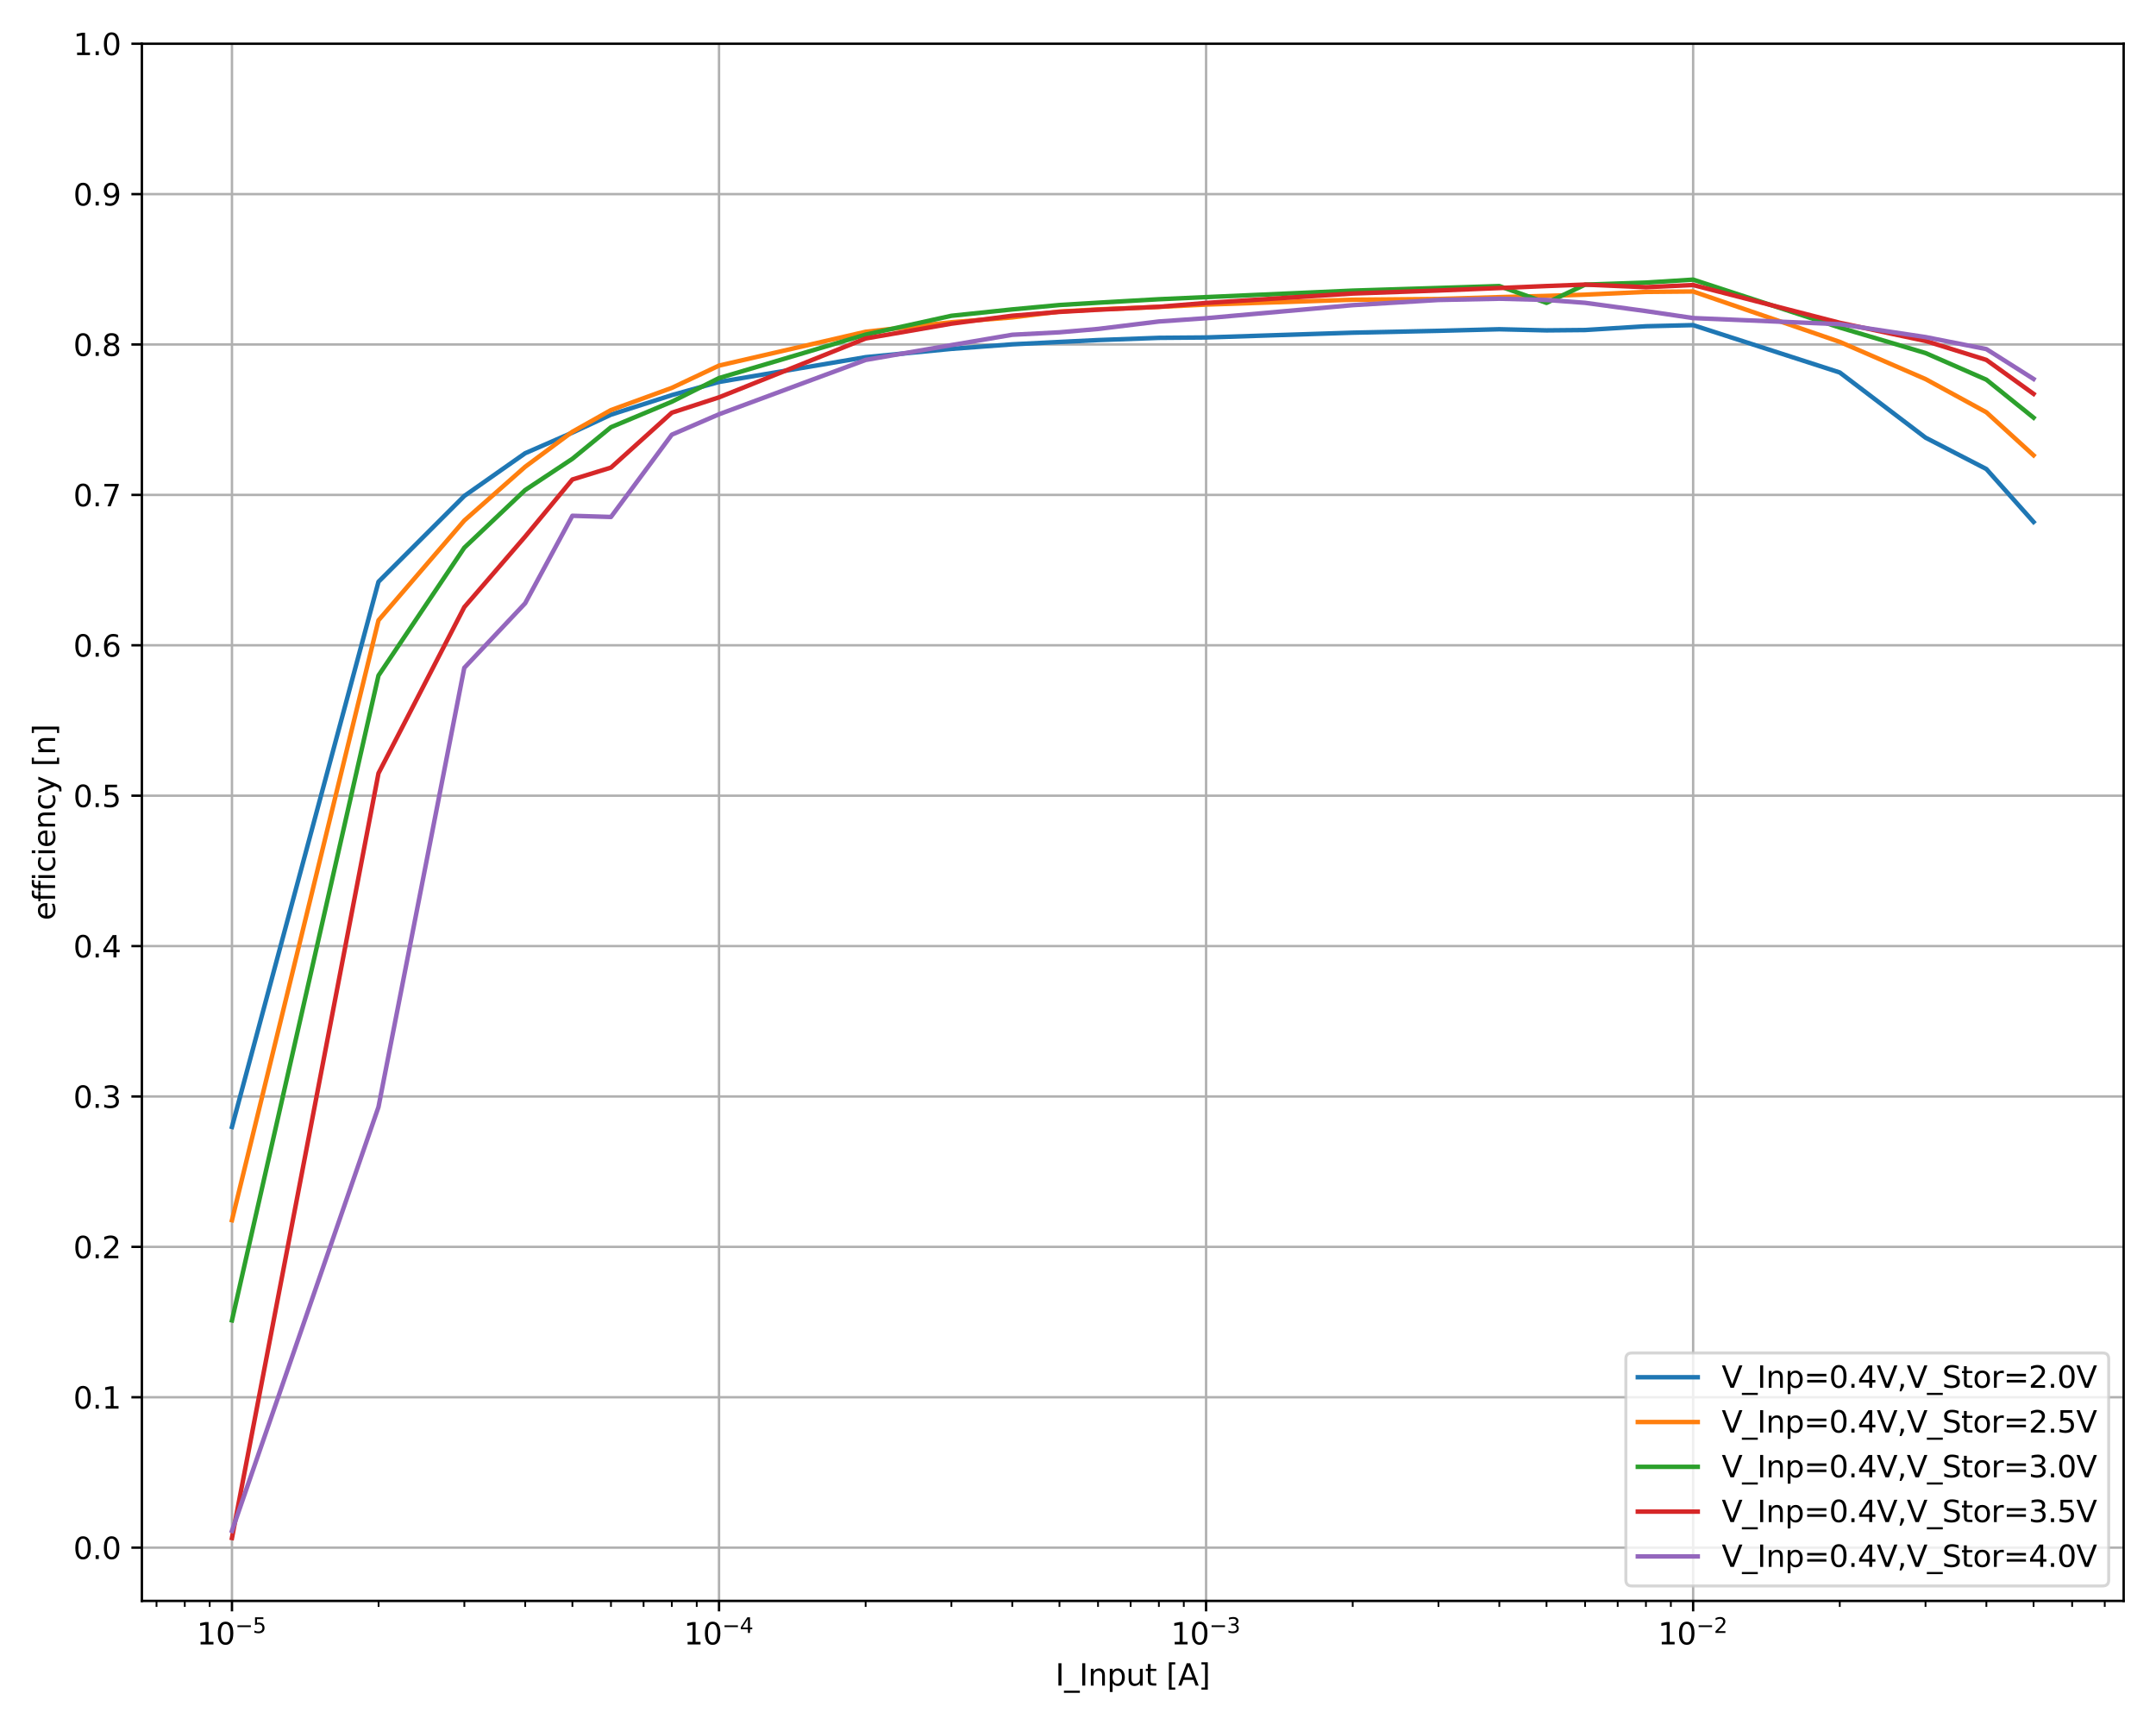 <?xml version="1.0" encoding="utf-8" standalone="no"?>
<!DOCTYPE svg PUBLIC "-//W3C//DTD SVG 1.1//EN"
  "http://www.w3.org/Graphics/SVG/1.1/DTD/svg11.dtd">
<svg xmlns:xlink="http://www.w3.org/1999/xlink" width="720pt" height="576pt" viewBox="0 0 720 576" xmlns="http://www.w3.org/2000/svg" version="1.1">
 <defs>
  <style type="text/css">*{stroke-linejoin: round; stroke-linecap: butt}</style>
 </defs>
 <g id="figure_1">
  <g id="patch_1">
   <path d="M 0 576 
L 720 576 
L 720 0 
L 0 0 
z
" style="fill: #ffffff"/>
  </g>
  <g id="axes_1">
   <g id="patch_2">
    <path d="M 47.381 534.566 
L 709.2 534.566 
L 709.2 14.599 
L 47.381 14.599 
z
" style="fill: #ffffff"/>
   </g>
   <g id="matplotlib.axis_1">
    <g id="xtick_1">
     <g id="line2d_1">
      <path d="M 77.466 534.566 
L 77.466 14.599 
" clip-path="url(#p3d157d3510)" style="fill: none; stroke: #b0b0b0; stroke-width: 0.8; stroke-linecap: square"/>
     </g>
     <g id="line2d_2">
      <defs>
       <path id="mb231e99fb4" d="M 0 0 
L 0 3.5 
" style="stroke: #000000; stroke-width: 0.8"/>
      </defs>
      <g>
       <use xlink:href="#mb231e99fb4" x="77.466" y="534.566" style="stroke: #000000; stroke-width: 0.8"/>
      </g>
     </g>
     <g id="text_1">
      <!-- $\mathdefault{10^{-5}}$ -->
      <g transform="translate(65.716 549.164) scale(0.1 -0.1)">
       <defs>
        <path id="DejaVuSans-31" d="M 794 531 
L 1825 531 
L 1825 4091 
L 703 3866 
L 703 4441 
L 1819 4666 
L 2450 4666 
L 2450 531 
L 3481 531 
L 3481 0 
L 794 0 
L 794 531 
z
" transform="scale(0.016)"/>
        <path id="DejaVuSans-30" d="M 2034 4250 
Q 1547 4250 1301 3770 
Q 1056 3291 1056 2328 
Q 1056 1369 1301 889 
Q 1547 409 2034 409 
Q 2525 409 2770 889 
Q 3016 1369 3016 2328 
Q 3016 3291 2770 3770 
Q 2525 4250 2034 4250 
z
M 2034 4750 
Q 2819 4750 3233 4129 
Q 3647 3509 3647 2328 
Q 3647 1150 3233 529 
Q 2819 -91 2034 -91 
Q 1250 -91 836 529 
Q 422 1150 422 2328 
Q 422 3509 836 4129 
Q 1250 4750 2034 4750 
z
" transform="scale(0.016)"/>
        <path id="DejaVuSans-2212" d="M 678 2272 
L 4684 2272 
L 4684 1741 
L 678 1741 
L 678 2272 
z
" transform="scale(0.016)"/>
        <path id="DejaVuSans-35" d="M 691 4666 
L 3169 4666 
L 3169 4134 
L 1269 4134 
L 1269 2991 
Q 1406 3038 1543 3061 
Q 1681 3084 1819 3084 
Q 2600 3084 3056 2656 
Q 3513 2228 3513 1497 
Q 3513 744 3044 326 
Q 2575 -91 1722 -91 
Q 1428 -91 1123 -41 
Q 819 9 494 109 
L 494 744 
Q 775 591 1075 516 
Q 1375 441 1709 441 
Q 2250 441 2565 725 
Q 2881 1009 2881 1497 
Q 2881 1984 2565 2268 
Q 2250 2553 1709 2553 
Q 1456 2553 1204 2497 
Q 953 2441 691 2322 
L 691 4666 
z
" transform="scale(0.016)"/>
       </defs>
       <use xlink:href="#DejaVuSans-31" transform="translate(0 0.684)"/>
       <use xlink:href="#DejaVuSans-30" transform="translate(63.623 0.684)"/>
       <use xlink:href="#DejaVuSans-2212" transform="translate(128.203 38.966) scale(0.7)"/>
       <use xlink:href="#DejaVuSans-35" transform="translate(186.855 38.966) scale(0.7)"/>
      </g>
     </g>
    </g>
    <g id="xtick_2">
     <g id="line2d_3">
      <path d="M 240.12 534.566 
L 240.12 14.599 
" clip-path="url(#p3d157d3510)" style="fill: none; stroke: #b0b0b0; stroke-width: 0.8; stroke-linecap: square"/>
     </g>
     <g id="line2d_4">
      <g>
       <use xlink:href="#mb231e99fb4" x="240.12" y="534.566" style="stroke: #000000; stroke-width: 0.8"/>
      </g>
     </g>
     <g id="text_2">
      <!-- $\mathdefault{10^{-4}}$ -->
      <g transform="translate(228.37 549.164) scale(0.1 -0.1)">
       <defs>
        <path id="DejaVuSans-34" d="M 2419 4116 
L 825 1625 
L 2419 1625 
L 2419 4116 
z
M 2253 4666 
L 3047 4666 
L 3047 1625 
L 3713 1625 
L 3713 1100 
L 3047 1100 
L 3047 0 
L 2419 0 
L 2419 1100 
L 313 1100 
L 313 1709 
L 2253 4666 
z
" transform="scale(0.016)"/>
       </defs>
       <use xlink:href="#DejaVuSans-31" transform="translate(0 0.684)"/>
       <use xlink:href="#DejaVuSans-30" transform="translate(63.623 0.684)"/>
       <use xlink:href="#DejaVuSans-2212" transform="translate(128.203 38.966) scale(0.7)"/>
       <use xlink:href="#DejaVuSans-34" transform="translate(186.855 38.966) scale(0.7)"/>
      </g>
     </g>
    </g>
    <g id="xtick_3">
     <g id="line2d_5">
      <path d="M 402.774 534.566 
L 402.774 14.599 
" clip-path="url(#p3d157d3510)" style="fill: none; stroke: #b0b0b0; stroke-width: 0.8; stroke-linecap: square"/>
     </g>
     <g id="line2d_6">
      <g>
       <use xlink:href="#mb231e99fb4" x="402.774" y="534.566" style="stroke: #000000; stroke-width: 0.8"/>
      </g>
     </g>
     <g id="text_3">
      <!-- $\mathdefault{10^{-3}}$ -->
      <g transform="translate(391.024 549.164) scale(0.1 -0.1)">
       <defs>
        <path id="DejaVuSans-33" d="M 2597 2516 
Q 3050 2419 3304 2112 
Q 3559 1806 3559 1356 
Q 3559 666 3084 287 
Q 2609 -91 1734 -91 
Q 1441 -91 1130 -33 
Q 819 25 488 141 
L 488 750 
Q 750 597 1062 519 
Q 1375 441 1716 441 
Q 2309 441 2620 675 
Q 2931 909 2931 1356 
Q 2931 1769 2642 2001 
Q 2353 2234 1838 2234 
L 1294 2234 
L 1294 2753 
L 1863 2753 
Q 2328 2753 2575 2939 
Q 2822 3125 2822 3475 
Q 2822 3834 2567 4026 
Q 2313 4219 1838 4219 
Q 1578 4219 1281 4162 
Q 984 4106 628 3988 
L 628 4550 
Q 988 4650 1302 4700 
Q 1616 4750 1894 4750 
Q 2613 4750 3031 4423 
Q 3450 4097 3450 3541 
Q 3450 3153 3228 2886 
Q 3006 2619 2597 2516 
z
" transform="scale(0.016)"/>
       </defs>
       <use xlink:href="#DejaVuSans-31" transform="translate(0 0.766)"/>
       <use xlink:href="#DejaVuSans-30" transform="translate(63.623 0.766)"/>
       <use xlink:href="#DejaVuSans-2212" transform="translate(128.203 39.047) scale(0.7)"/>
       <use xlink:href="#DejaVuSans-33" transform="translate(186.855 39.047) scale(0.7)"/>
      </g>
     </g>
    </g>
    <g id="xtick_4">
     <g id="line2d_7">
      <path d="M 565.427 534.566 
L 565.427 14.599 
" clip-path="url(#p3d157d3510)" style="fill: none; stroke: #b0b0b0; stroke-width: 0.8; stroke-linecap: square"/>
     </g>
     <g id="line2d_8">
      <g>
       <use xlink:href="#mb231e99fb4" x="565.427" y="534.566" style="stroke: #000000; stroke-width: 0.8"/>
      </g>
     </g>
     <g id="text_4">
      <!-- $\mathdefault{10^{-2}}$ -->
      <g transform="translate(553.677 549.164) scale(0.1 -0.1)">
       <defs>
        <path id="DejaVuSans-32" d="M 1228 531 
L 3431 531 
L 3431 0 
L 469 0 
L 469 531 
Q 828 903 1448 1529 
Q 2069 2156 2228 2338 
Q 2531 2678 2651 2914 
Q 2772 3150 2772 3378 
Q 2772 3750 2511 3984 
Q 2250 4219 1831 4219 
Q 1534 4219 1204 4116 
Q 875 4013 500 3803 
L 500 4441 
Q 881 4594 1212 4672 
Q 1544 4750 1819 4750 
Q 2544 4750 2975 4387 
Q 3406 4025 3406 3419 
Q 3406 3131 3298 2873 
Q 3191 2616 2906 2266 
Q 2828 2175 2409 1742 
Q 1991 1309 1228 531 
z
" transform="scale(0.016)"/>
       </defs>
       <use xlink:href="#DejaVuSans-31" transform="translate(0 0.766)"/>
       <use xlink:href="#DejaVuSans-30" transform="translate(63.623 0.766)"/>
       <use xlink:href="#DejaVuSans-2212" transform="translate(128.203 39.047) scale(0.7)"/>
       <use xlink:href="#DejaVuSans-32" transform="translate(186.855 39.047) scale(0.7)"/>
      </g>
     </g>
    </g>
    <g id="xtick_5">
     <g id="line2d_9">
      <defs>
       <path id="mf77751812c" d="M 0 0 
L 0 2 
" style="stroke: #000000; stroke-width: 0.6"/>
      </defs>
      <g>
       <use xlink:href="#mf77751812c" x="52.271" y="534.566" style="stroke: #000000; stroke-width: 0.6"/>
      </g>
     </g>
    </g>
    <g id="xtick_6">
     <g id="line2d_10">
      <g>
       <use xlink:href="#mf77751812c" x="61.704" y="534.566" style="stroke: #000000; stroke-width: 0.6"/>
      </g>
     </g>
    </g>
    <g id="xtick_7">
     <g id="line2d_11">
      <g>
       <use xlink:href="#mf77751812c" x="70.024" y="534.566" style="stroke: #000000; stroke-width: 0.6"/>
      </g>
     </g>
    </g>
    <g id="xtick_8">
     <g id="line2d_12">
      <g>
       <use xlink:href="#mf77751812c" x="126.43" y="534.566" style="stroke: #000000; stroke-width: 0.6"/>
      </g>
     </g>
    </g>
    <g id="xtick_9">
     <g id="line2d_13">
      <g>
       <use xlink:href="#mf77751812c" x="155.072" y="534.566" style="stroke: #000000; stroke-width: 0.6"/>
      </g>
     </g>
    </g>
    <g id="xtick_10">
     <g id="line2d_14">
      <g>
       <use xlink:href="#mf77751812c" x="175.394" y="534.566" style="stroke: #000000; stroke-width: 0.6"/>
      </g>
     </g>
    </g>
    <g id="xtick_11">
     <g id="line2d_15">
      <g>
       <use xlink:href="#mf77751812c" x="191.156" y="534.566" style="stroke: #000000; stroke-width: 0.6"/>
      </g>
     </g>
    </g>
    <g id="xtick_12">
     <g id="line2d_16">
      <g>
       <use xlink:href="#mf77751812c" x="204.035" y="534.566" style="stroke: #000000; stroke-width: 0.6"/>
      </g>
     </g>
    </g>
    <g id="xtick_13">
     <g id="line2d_17">
      <g>
       <use xlink:href="#mf77751812c" x="214.925" y="534.566" style="stroke: #000000; stroke-width: 0.6"/>
      </g>
     </g>
    </g>
    <g id="xtick_14">
     <g id="line2d_18">
      <g>
       <use xlink:href="#mf77751812c" x="224.357" y="534.566" style="stroke: #000000; stroke-width: 0.6"/>
      </g>
     </g>
    </g>
    <g id="xtick_15">
     <g id="line2d_19">
      <g>
       <use xlink:href="#mf77751812c" x="232.677" y="534.566" style="stroke: #000000; stroke-width: 0.6"/>
      </g>
     </g>
    </g>
    <g id="xtick_16">
     <g id="line2d_20">
      <g>
       <use xlink:href="#mf77751812c" x="289.084" y="534.566" style="stroke: #000000; stroke-width: 0.6"/>
      </g>
     </g>
    </g>
    <g id="xtick_17">
     <g id="line2d_21">
      <g>
       <use xlink:href="#mf77751812c" x="317.725" y="534.566" style="stroke: #000000; stroke-width: 0.6"/>
      </g>
     </g>
    </g>
    <g id="xtick_18">
     <g id="line2d_22">
      <g>
       <use xlink:href="#mf77751812c" x="338.047" y="534.566" style="stroke: #000000; stroke-width: 0.6"/>
      </g>
     </g>
    </g>
    <g id="xtick_19">
     <g id="line2d_23">
      <g>
       <use xlink:href="#mf77751812c" x="353.81" y="534.566" style="stroke: #000000; stroke-width: 0.6"/>
      </g>
     </g>
    </g>
    <g id="xtick_20">
     <g id="line2d_24">
      <g>
       <use xlink:href="#mf77751812c" x="366.689" y="534.566" style="stroke: #000000; stroke-width: 0.6"/>
      </g>
     </g>
    </g>
    <g id="xtick_21">
     <g id="line2d_25">
      <g>
       <use xlink:href="#mf77751812c" x="377.578" y="534.566" style="stroke: #000000; stroke-width: 0.6"/>
      </g>
     </g>
    </g>
    <g id="xtick_22">
     <g id="line2d_26">
      <g>
       <use xlink:href="#mf77751812c" x="387.011" y="534.566" style="stroke: #000000; stroke-width: 0.6"/>
      </g>
     </g>
    </g>
    <g id="xtick_23">
     <g id="line2d_27">
      <g>
       <use xlink:href="#mf77751812c" x="395.331" y="534.566" style="stroke: #000000; stroke-width: 0.6"/>
      </g>
     </g>
    </g>
    <g id="xtick_24">
     <g id="line2d_28">
      <g>
       <use xlink:href="#mf77751812c" x="451.737" y="534.566" style="stroke: #000000; stroke-width: 0.6"/>
      </g>
     </g>
    </g>
    <g id="xtick_25">
     <g id="line2d_29">
      <g>
       <use xlink:href="#mf77751812c" x="480.379" y="534.566" style="stroke: #000000; stroke-width: 0.6"/>
      </g>
     </g>
    </g>
    <g id="xtick_26">
     <g id="line2d_30">
      <g>
       <use xlink:href="#mf77751812c" x="500.701" y="534.566" style="stroke: #000000; stroke-width: 0.6"/>
      </g>
     </g>
    </g>
    <g id="xtick_27">
     <g id="line2d_31">
      <g>
       <use xlink:href="#mf77751812c" x="516.464" y="534.566" style="stroke: #000000; stroke-width: 0.6"/>
      </g>
     </g>
    </g>
    <g id="xtick_28">
     <g id="line2d_32">
      <g>
       <use xlink:href="#mf77751812c" x="529.343" y="534.566" style="stroke: #000000; stroke-width: 0.6"/>
      </g>
     </g>
    </g>
    <g id="xtick_29">
     <g id="line2d_33">
      <g>
       <use xlink:href="#mf77751812c" x="540.232" y="534.566" style="stroke: #000000; stroke-width: 0.6"/>
      </g>
     </g>
    </g>
    <g id="xtick_30">
     <g id="line2d_34">
      <g>
       <use xlink:href="#mf77751812c" x="549.664" y="534.566" style="stroke: #000000; stroke-width: 0.6"/>
      </g>
     </g>
    </g>
    <g id="xtick_31">
     <g id="line2d_35">
      <g>
       <use xlink:href="#mf77751812c" x="557.985" y="534.566" style="stroke: #000000; stroke-width: 0.6"/>
      </g>
     </g>
    </g>
    <g id="xtick_32">
     <g id="line2d_36">
      <g>
       <use xlink:href="#mf77751812c" x="614.391" y="534.566" style="stroke: #000000; stroke-width: 0.6"/>
      </g>
     </g>
    </g>
    <g id="xtick_33">
     <g id="line2d_37">
      <g>
       <use xlink:href="#mf77751812c" x="643.033" y="534.566" style="stroke: #000000; stroke-width: 0.6"/>
      </g>
     </g>
    </g>
    <g id="xtick_34">
     <g id="line2d_38">
      <g>
       <use xlink:href="#mf77751812c" x="663.354" y="534.566" style="stroke: #000000; stroke-width: 0.6"/>
      </g>
     </g>
    </g>
    <g id="xtick_35">
     <g id="line2d_39">
      <g>
       <use xlink:href="#mf77751812c" x="679.117" y="534.566" style="stroke: #000000; stroke-width: 0.6"/>
      </g>
     </g>
    </g>
    <g id="xtick_36">
     <g id="line2d_40">
      <g>
       <use xlink:href="#mf77751812c" x="691.996" y="534.566" style="stroke: #000000; stroke-width: 0.6"/>
      </g>
     </g>
    </g>
    <g id="xtick_37">
     <g id="line2d_41">
      <g>
       <use xlink:href="#mf77751812c" x="702.885" y="534.566" style="stroke: #000000; stroke-width: 0.6"/>
      </g>
     </g>
    </g>
    <g id="text_5">
     <!-- I_Input [A] -->
     <g transform="translate(352.458 562.842) scale(0.1 -0.1)">
      <defs>
       <path id="DejaVuSans-49" d="M 628 4666 
L 1259 4666 
L 1259 0 
L 628 0 
L 628 4666 
z
" transform="scale(0.016)"/>
       <path id="DejaVuSans-5f" d="M 3263 -1063 
L 3263 -1509 
L -63 -1509 
L -63 -1063 
L 3263 -1063 
z
" transform="scale(0.016)"/>
       <path id="DejaVuSans-6e" d="M 3513 2113 
L 3513 0 
L 2938 0 
L 2938 2094 
Q 2938 2591 2744 2837 
Q 2550 3084 2163 3084 
Q 1697 3084 1428 2787 
Q 1159 2491 1159 1978 
L 1159 0 
L 581 0 
L 581 3500 
L 1159 3500 
L 1159 2956 
Q 1366 3272 1645 3428 
Q 1925 3584 2291 3584 
Q 2894 3584 3203 3211 
Q 3513 2838 3513 2113 
z
" transform="scale(0.016)"/>
       <path id="DejaVuSans-70" d="M 1159 525 
L 1159 -1331 
L 581 -1331 
L 581 3500 
L 1159 3500 
L 1159 2969 
Q 1341 3281 1617 3432 
Q 1894 3584 2278 3584 
Q 2916 3584 3314 3078 
Q 3713 2572 3713 1747 
Q 3713 922 3314 415 
Q 2916 -91 2278 -91 
Q 1894 -91 1617 61 
Q 1341 213 1159 525 
z
M 3116 1747 
Q 3116 2381 2855 2742 
Q 2594 3103 2138 3103 
Q 1681 3103 1420 2742 
Q 1159 2381 1159 1747 
Q 1159 1113 1420 752 
Q 1681 391 2138 391 
Q 2594 391 2855 752 
Q 3116 1113 3116 1747 
z
" transform="scale(0.016)"/>
       <path id="DejaVuSans-75" d="M 544 1381 
L 544 3500 
L 1119 3500 
L 1119 1403 
Q 1119 906 1312 657 
Q 1506 409 1894 409 
Q 2359 409 2629 706 
Q 2900 1003 2900 1516 
L 2900 3500 
L 3475 3500 
L 3475 0 
L 2900 0 
L 2900 538 
Q 2691 219 2414 64 
Q 2138 -91 1772 -91 
Q 1169 -91 856 284 
Q 544 659 544 1381 
z
M 1991 3584 
L 1991 3584 
z
" transform="scale(0.016)"/>
       <path id="DejaVuSans-74" d="M 1172 4494 
L 1172 3500 
L 2356 3500 
L 2356 3053 
L 1172 3053 
L 1172 1153 
Q 1172 725 1289 603 
Q 1406 481 1766 481 
L 2356 481 
L 2356 0 
L 1766 0 
Q 1100 0 847 248 
Q 594 497 594 1153 
L 594 3053 
L 172 3053 
L 172 3500 
L 594 3500 
L 594 4494 
L 1172 4494 
z
" transform="scale(0.016)"/>
       <path id="DejaVuSans-20" transform="scale(0.016)"/>
       <path id="DejaVuSans-5b" d="M 550 4863 
L 1875 4863 
L 1875 4416 
L 1125 4416 
L 1125 -397 
L 1875 -397 
L 1875 -844 
L 550 -844 
L 550 4863 
z
" transform="scale(0.016)"/>
       <path id="DejaVuSans-41" d="M 2188 4044 
L 1331 1722 
L 3047 1722 
L 2188 4044 
z
M 1831 4666 
L 2547 4666 
L 4325 0 
L 3669 0 
L 3244 1197 
L 1141 1197 
L 716 0 
L 50 0 
L 1831 4666 
z
" transform="scale(0.016)"/>
       <path id="DejaVuSans-5d" d="M 1947 4863 
L 1947 -844 
L 622 -844 
L 622 -397 
L 1369 -397 
L 1369 4416 
L 622 4416 
L 622 4863 
L 1947 4863 
z
" transform="scale(0.016)"/>
      </defs>
      <use xlink:href="#DejaVuSans-49"/>
      <use xlink:href="#DejaVuSans-5f" x="29.492"/>
      <use xlink:href="#DejaVuSans-49" x="79.492"/>
      <use xlink:href="#DejaVuSans-6e" x="108.984"/>
      <use xlink:href="#DejaVuSans-70" x="172.363"/>
      <use xlink:href="#DejaVuSans-75" x="235.84"/>
      <use xlink:href="#DejaVuSans-74" x="299.219"/>
      <use xlink:href="#DejaVuSans-20" x="338.428"/>
      <use xlink:href="#DejaVuSans-5b" x="370.215"/>
      <use xlink:href="#DejaVuSans-41" x="409.229"/>
      <use xlink:href="#DejaVuSans-5d" x="477.637"/>
     </g>
    </g>
   </g>
   <g id="matplotlib.axis_2">
    <g id="ytick_1">
     <g id="line2d_42">
      <path d="M 47.381 516.775 
L 709.2 516.775 
" clip-path="url(#p3d157d3510)" style="fill: none; stroke: #b0b0b0; stroke-width: 0.8; stroke-linecap: square"/>
     </g>
     <g id="line2d_43">
      <defs>
       <path id="mff5ef74891" d="M 0 0 
L -3.5 0 
" style="stroke: #000000; stroke-width: 0.8"/>
      </defs>
      <g>
       <use xlink:href="#mff5ef74891" x="47.381" y="516.775" style="stroke: #000000; stroke-width: 0.8"/>
      </g>
     </g>
     <g id="text_6">
      <!-- 0.0 -->
      <g transform="translate(24.478 520.574) scale(0.1 -0.1)">
       <defs>
        <path id="DejaVuSans-2e" d="M 684 794 
L 1344 794 
L 1344 0 
L 684 0 
L 684 794 
z
" transform="scale(0.016)"/>
       </defs>
       <use xlink:href="#DejaVuSans-30"/>
       <use xlink:href="#DejaVuSans-2e" x="63.623"/>
       <use xlink:href="#DejaVuSans-30" x="95.41"/>
      </g>
     </g>
    </g>
    <g id="ytick_2">
     <g id="line2d_44">
      <path d="M 47.381 466.557 
L 709.2 466.557 
" clip-path="url(#p3d157d3510)" style="fill: none; stroke: #b0b0b0; stroke-width: 0.8; stroke-linecap: square"/>
     </g>
     <g id="line2d_45">
      <g>
       <use xlink:href="#mff5ef74891" x="47.381" y="466.557" style="stroke: #000000; stroke-width: 0.8"/>
      </g>
     </g>
     <g id="text_7">
      <!-- 0.1 -->
      <g transform="translate(24.478 470.356) scale(0.1 -0.1)">
       <use xlink:href="#DejaVuSans-30"/>
       <use xlink:href="#DejaVuSans-2e" x="63.623"/>
       <use xlink:href="#DejaVuSans-31" x="95.41"/>
      </g>
     </g>
    </g>
    <g id="ytick_3">
     <g id="line2d_46">
      <path d="M 47.381 416.34 
L 709.2 416.34 
" clip-path="url(#p3d157d3510)" style="fill: none; stroke: #b0b0b0; stroke-width: 0.8; stroke-linecap: square"/>
     </g>
     <g id="line2d_47">
      <g>
       <use xlink:href="#mff5ef74891" x="47.381" y="416.34" style="stroke: #000000; stroke-width: 0.8"/>
      </g>
     </g>
     <g id="text_8">
      <!-- 0.2 -->
      <g transform="translate(24.478 420.139) scale(0.1 -0.1)">
       <use xlink:href="#DejaVuSans-30"/>
       <use xlink:href="#DejaVuSans-2e" x="63.623"/>
       <use xlink:href="#DejaVuSans-32" x="95.41"/>
      </g>
     </g>
    </g>
    <g id="ytick_4">
     <g id="line2d_48">
      <path d="M 47.381 366.122 
L 709.2 366.122 
" clip-path="url(#p3d157d3510)" style="fill: none; stroke: #b0b0b0; stroke-width: 0.8; stroke-linecap: square"/>
     </g>
     <g id="line2d_49">
      <g>
       <use xlink:href="#mff5ef74891" x="47.381" y="366.122" style="stroke: #000000; stroke-width: 0.8"/>
      </g>
     </g>
     <g id="text_9">
      <!-- 0.3 -->
      <g transform="translate(24.478 369.921) scale(0.1 -0.1)">
       <use xlink:href="#DejaVuSans-30"/>
       <use xlink:href="#DejaVuSans-2e" x="63.623"/>
       <use xlink:href="#DejaVuSans-33" x="95.41"/>
      </g>
     </g>
    </g>
    <g id="ytick_5">
     <g id="line2d_50">
      <path d="M 47.381 315.905 
L 709.2 315.905 
" clip-path="url(#p3d157d3510)" style="fill: none; stroke: #b0b0b0; stroke-width: 0.8; stroke-linecap: square"/>
     </g>
     <g id="line2d_51">
      <g>
       <use xlink:href="#mff5ef74891" x="47.381" y="315.905" style="stroke: #000000; stroke-width: 0.8"/>
      </g>
     </g>
     <g id="text_10">
      <!-- 0.4 -->
      <g transform="translate(24.478 319.704) scale(0.1 -0.1)">
       <use xlink:href="#DejaVuSans-30"/>
       <use xlink:href="#DejaVuSans-2e" x="63.623"/>
       <use xlink:href="#DejaVuSans-34" x="95.41"/>
      </g>
     </g>
    </g>
    <g id="ytick_6">
     <g id="line2d_52">
      <path d="M 47.381 265.687 
L 709.2 265.687 
" clip-path="url(#p3d157d3510)" style="fill: none; stroke: #b0b0b0; stroke-width: 0.8; stroke-linecap: square"/>
     </g>
     <g id="line2d_53">
      <g>
       <use xlink:href="#mff5ef74891" x="47.381" y="265.687" style="stroke: #000000; stroke-width: 0.8"/>
      </g>
     </g>
     <g id="text_11">
      <!-- 0.5 -->
      <g transform="translate(24.478 269.486) scale(0.1 -0.1)">
       <use xlink:href="#DejaVuSans-30"/>
       <use xlink:href="#DejaVuSans-2e" x="63.623"/>
       <use xlink:href="#DejaVuSans-35" x="95.41"/>
      </g>
     </g>
    </g>
    <g id="ytick_7">
     <g id="line2d_54">
      <path d="M 47.381 215.469 
L 709.2 215.469 
" clip-path="url(#p3d157d3510)" style="fill: none; stroke: #b0b0b0; stroke-width: 0.8; stroke-linecap: square"/>
     </g>
     <g id="line2d_55">
      <g>
       <use xlink:href="#mff5ef74891" x="47.381" y="215.469" style="stroke: #000000; stroke-width: 0.8"/>
      </g>
     </g>
     <g id="text_12">
      <!-- 0.6 -->
      <g transform="translate(24.478 219.269) scale(0.1 -0.1)">
       <defs>
        <path id="DejaVuSans-36" d="M 2113 2584 
Q 1688 2584 1439 2293 
Q 1191 2003 1191 1497 
Q 1191 994 1439 701 
Q 1688 409 2113 409 
Q 2538 409 2786 701 
Q 3034 994 3034 1497 
Q 3034 2003 2786 2293 
Q 2538 2584 2113 2584 
z
M 3366 4563 
L 3366 3988 
Q 3128 4100 2886 4159 
Q 2644 4219 2406 4219 
Q 1781 4219 1451 3797 
Q 1122 3375 1075 2522 
Q 1259 2794 1537 2939 
Q 1816 3084 2150 3084 
Q 2853 3084 3261 2657 
Q 3669 2231 3669 1497 
Q 3669 778 3244 343 
Q 2819 -91 2113 -91 
Q 1303 -91 875 529 
Q 447 1150 447 2328 
Q 447 3434 972 4092 
Q 1497 4750 2381 4750 
Q 2619 4750 2861 4703 
Q 3103 4656 3366 4563 
z
" transform="scale(0.016)"/>
       </defs>
       <use xlink:href="#DejaVuSans-30"/>
       <use xlink:href="#DejaVuSans-2e" x="63.623"/>
       <use xlink:href="#DejaVuSans-36" x="95.41"/>
      </g>
     </g>
    </g>
    <g id="ytick_8">
     <g id="line2d_56">
      <path d="M 47.381 165.252 
L 709.2 165.252 
" clip-path="url(#p3d157d3510)" style="fill: none; stroke: #b0b0b0; stroke-width: 0.8; stroke-linecap: square"/>
     </g>
     <g id="line2d_57">
      <g>
       <use xlink:href="#mff5ef74891" x="47.381" y="165.252" style="stroke: #000000; stroke-width: 0.8"/>
      </g>
     </g>
     <g id="text_13">
      <!-- 0.7 -->
      <g transform="translate(24.478 169.051) scale(0.1 -0.1)">
       <defs>
        <path id="DejaVuSans-37" d="M 525 4666 
L 3525 4666 
L 3525 4397 
L 1831 0 
L 1172 0 
L 2766 4134 
L 525 4134 
L 525 4666 
z
" transform="scale(0.016)"/>
       </defs>
       <use xlink:href="#DejaVuSans-30"/>
       <use xlink:href="#DejaVuSans-2e" x="63.623"/>
       <use xlink:href="#DejaVuSans-37" x="95.41"/>
      </g>
     </g>
    </g>
    <g id="ytick_9">
     <g id="line2d_58">
      <path d="M 47.381 115.034 
L 709.2 115.034 
" clip-path="url(#p3d157d3510)" style="fill: none; stroke: #b0b0b0; stroke-width: 0.8; stroke-linecap: square"/>
     </g>
     <g id="line2d_59">
      <g>
       <use xlink:href="#mff5ef74891" x="47.381" y="115.034" style="stroke: #000000; stroke-width: 0.8"/>
      </g>
     </g>
     <g id="text_14">
      <!-- 0.8 -->
      <g transform="translate(24.478 118.834) scale(0.1 -0.1)">
       <defs>
        <path id="DejaVuSans-38" d="M 2034 2216 
Q 1584 2216 1326 1975 
Q 1069 1734 1069 1313 
Q 1069 891 1326 650 
Q 1584 409 2034 409 
Q 2484 409 2743 651 
Q 3003 894 3003 1313 
Q 3003 1734 2745 1975 
Q 2488 2216 2034 2216 
z
M 1403 2484 
Q 997 2584 770 2862 
Q 544 3141 544 3541 
Q 544 4100 942 4425 
Q 1341 4750 2034 4750 
Q 2731 4750 3128 4425 
Q 3525 4100 3525 3541 
Q 3525 3141 3298 2862 
Q 3072 2584 2669 2484 
Q 3125 2378 3379 2068 
Q 3634 1759 3634 1313 
Q 3634 634 3220 271 
Q 2806 -91 2034 -91 
Q 1263 -91 848 271 
Q 434 634 434 1313 
Q 434 1759 690 2068 
Q 947 2378 1403 2484 
z
M 1172 3481 
Q 1172 3119 1398 2916 
Q 1625 2713 2034 2713 
Q 2441 2713 2670 2916 
Q 2900 3119 2900 3481 
Q 2900 3844 2670 4047 
Q 2441 4250 2034 4250 
Q 1625 4250 1398 4047 
Q 1172 3844 1172 3481 
z
" transform="scale(0.016)"/>
       </defs>
       <use xlink:href="#DejaVuSans-30"/>
       <use xlink:href="#DejaVuSans-2e" x="63.623"/>
       <use xlink:href="#DejaVuSans-38" x="95.41"/>
      </g>
     </g>
    </g>
    <g id="ytick_10">
     <g id="line2d_60">
      <path d="M 47.381 64.817 
L 709.2 64.817 
" clip-path="url(#p3d157d3510)" style="fill: none; stroke: #b0b0b0; stroke-width: 0.8; stroke-linecap: square"/>
     </g>
     <g id="line2d_61">
      <g>
       <use xlink:href="#mff5ef74891" x="47.381" y="64.817" style="stroke: #000000; stroke-width: 0.8"/>
      </g>
     </g>
     <g id="text_15">
      <!-- 0.9 -->
      <g transform="translate(24.478 68.616) scale(0.1 -0.1)">
       <defs>
        <path id="DejaVuSans-39" d="M 703 97 
L 703 672 
Q 941 559 1184 500 
Q 1428 441 1663 441 
Q 2288 441 2617 861 
Q 2947 1281 2994 2138 
Q 2813 1869 2534 1725 
Q 2256 1581 1919 1581 
Q 1219 1581 811 2004 
Q 403 2428 403 3163 
Q 403 3881 828 4315 
Q 1253 4750 1959 4750 
Q 2769 4750 3195 4129 
Q 3622 3509 3622 2328 
Q 3622 1225 3098 567 
Q 2575 -91 1691 -91 
Q 1453 -91 1209 -44 
Q 966 3 703 97 
z
M 1959 2075 
Q 2384 2075 2632 2365 
Q 2881 2656 2881 3163 
Q 2881 3666 2632 3958 
Q 2384 4250 1959 4250 
Q 1534 4250 1286 3958 
Q 1038 3666 1038 3163 
Q 1038 2656 1286 2365 
Q 1534 2075 1959 2075 
z
" transform="scale(0.016)"/>
       </defs>
       <use xlink:href="#DejaVuSans-30"/>
       <use xlink:href="#DejaVuSans-2e" x="63.623"/>
       <use xlink:href="#DejaVuSans-39" x="95.41"/>
      </g>
     </g>
    </g>
    <g id="ytick_11">
     <g id="line2d_62">
      <path d="M 47.381 14.599 
L 709.2 14.599 
" clip-path="url(#p3d157d3510)" style="fill: none; stroke: #b0b0b0; stroke-width: 0.8; stroke-linecap: square"/>
     </g>
     <g id="line2d_63">
      <g>
       <use xlink:href="#mff5ef74891" x="47.381" y="14.599" style="stroke: #000000; stroke-width: 0.8"/>
      </g>
     </g>
     <g id="text_16">
      <!-- 1.0 -->
      <g transform="translate(24.478 18.398) scale(0.1 -0.1)">
       <use xlink:href="#DejaVuSans-31"/>
       <use xlink:href="#DejaVuSans-2e" x="63.623"/>
       <use xlink:href="#DejaVuSans-30" x="95.41"/>
      </g>
     </g>
    </g>
    <g id="text_17">
     <!-- efficiency [n] -->
     <g transform="translate(18.398 307.32) rotate(-90) scale(0.1 -0.1)">
      <defs>
       <path id="DejaVuSans-65" d="M 3597 1894 
L 3597 1613 
L 953 1613 
Q 991 1019 1311 708 
Q 1631 397 2203 397 
Q 2534 397 2845 478 
Q 3156 559 3463 722 
L 3463 178 
Q 3153 47 2828 -22 
Q 2503 -91 2169 -91 
Q 1331 -91 842 396 
Q 353 884 353 1716 
Q 353 2575 817 3079 
Q 1281 3584 2069 3584 
Q 2775 3584 3186 3129 
Q 3597 2675 3597 1894 
z
M 3022 2063 
Q 3016 2534 2758 2815 
Q 2500 3097 2075 3097 
Q 1594 3097 1305 2825 
Q 1016 2553 972 2059 
L 3022 2063 
z
" transform="scale(0.016)"/>
       <path id="DejaVuSans-66" d="M 2375 4863 
L 2375 4384 
L 1825 4384 
Q 1516 4384 1395 4259 
Q 1275 4134 1275 3809 
L 1275 3500 
L 2222 3500 
L 2222 3053 
L 1275 3053 
L 1275 0 
L 697 0 
L 697 3053 
L 147 3053 
L 147 3500 
L 697 3500 
L 697 3744 
Q 697 4328 969 4595 
Q 1241 4863 1831 4863 
L 2375 4863 
z
" transform="scale(0.016)"/>
       <path id="DejaVuSans-69" d="M 603 3500 
L 1178 3500 
L 1178 0 
L 603 0 
L 603 3500 
z
M 603 4863 
L 1178 4863 
L 1178 4134 
L 603 4134 
L 603 4863 
z
" transform="scale(0.016)"/>
       <path id="DejaVuSans-63" d="M 3122 3366 
L 3122 2828 
Q 2878 2963 2633 3030 
Q 2388 3097 2138 3097 
Q 1578 3097 1268 2742 
Q 959 2388 959 1747 
Q 959 1106 1268 751 
Q 1578 397 2138 397 
Q 2388 397 2633 464 
Q 2878 531 3122 666 
L 3122 134 
Q 2881 22 2623 -34 
Q 2366 -91 2075 -91 
Q 1284 -91 818 406 
Q 353 903 353 1747 
Q 353 2603 823 3093 
Q 1294 3584 2113 3584 
Q 2378 3584 2631 3529 
Q 2884 3475 3122 3366 
z
" transform="scale(0.016)"/>
       <path id="DejaVuSans-79" d="M 2059 -325 
Q 1816 -950 1584 -1140 
Q 1353 -1331 966 -1331 
L 506 -1331 
L 506 -850 
L 844 -850 
Q 1081 -850 1212 -737 
Q 1344 -625 1503 -206 
L 1606 56 
L 191 3500 
L 800 3500 
L 1894 763 
L 2988 3500 
L 3597 3500 
L 2059 -325 
z
" transform="scale(0.016)"/>
      </defs>
      <use xlink:href="#DejaVuSans-65"/>
      <use xlink:href="#DejaVuSans-66" x="61.523"/>
      <use xlink:href="#DejaVuSans-66" x="96.729"/>
      <use xlink:href="#DejaVuSans-69" x="131.934"/>
      <use xlink:href="#DejaVuSans-63" x="159.717"/>
      <use xlink:href="#DejaVuSans-69" x="214.697"/>
      <use xlink:href="#DejaVuSans-65" x="242.48"/>
      <use xlink:href="#DejaVuSans-6e" x="304.004"/>
      <use xlink:href="#DejaVuSans-63" x="367.383"/>
      <use xlink:href="#DejaVuSans-79" x="422.363"/>
      <use xlink:href="#DejaVuSans-20" x="481.543"/>
      <use xlink:href="#DejaVuSans-5b" x="513.33"/>
      <use xlink:href="#DejaVuSans-6e" x="552.344"/>
      <use xlink:href="#DejaVuSans-5d" x="615.723"/>
     </g>
    </g>
   </g>
   <g id="line2d_64">
    <path d="M 77.464 376.295 
L 126.398 194.262 
L 155.052 165.609 
L 175.381 151.338 
L 191.146 144.456 
L 204.029 138.459 
L 224.351 131.937 
L 240.114 127.536 
L 289.076 119.263 
L 317.726 116.488 
L 338.047 114.978 
L 353.811 114.185 
L 366.689 113.555 
L 387.01 112.81 
L 402.771 112.682 
L 451.708 111.087 
L 480.362 110.467 
L 500.686 109.939 
L 516.456 110.318 
L 529.335 110.196 
L 549.659 108.941 
L 565.421 108.562 
L 614.38 124.373 
L 643.029 146.133 
L 663.351 156.618 
L 679.117 174.292 
" clip-path="url(#p3d157d3510)" style="fill: none; stroke: #1f77b4; stroke-width: 1.5; stroke-linecap: square"/>
   </g>
   <g id="line2d_65">
    <path d="M 77.464 407.442 
L 126.4 207.123 
L 155.053 173.817 
L 175.38 155.867 
L 191.148 144.17 
L 204.027 136.931 
L 224.351 129.522 
L 240.114 122.074 
L 289.079 110.78 
L 317.726 107.594 
L 338.047 105.982 
L 353.812 104.033 
L 366.689 103.31 
L 387.01 102.476 
L 402.771 101.699 
L 451.712 100.088 
L 480.364 99.835 
L 500.688 99.216 
L 516.456 98.806 
L 529.336 98.39 
L 549.66 97.469 
L 565.422 97.327 
L 614.38 114.158 
L 643.029 126.577 
L 663.352 137.666 
L 679.117 152.031 
" clip-path="url(#p3d157d3510)" style="fill: none; stroke: #ff7f0e; stroke-width: 1.5; stroke-linecap: square"/>
   </g>
   <g id="line2d_66">
    <path d="M 77.464 440.894 
L 126.396 225.567 
L 155.051 182.893 
L 175.382 163.631 
L 191.146 153.201 
L 204.028 142.654 
L 224.351 134.138 
L 240.114 126.249 
L 289.078 111.732 
L 317.726 105.445 
L 338.046 103.316 
L 353.812 101.85 
L 366.69 101.073 
L 387.01 99.919 
L 402.771 99.213 
L 451.709 97.045 
L 480.363 96.159 
L 500.689 95.52 
L 516.457 101.138 
L 529.336 95.049 
L 549.66 94.361 
L 565.422 93.37 
L 614.381 109.359 
L 643.029 117.886 
L 663.352 126.781 
L 679.117 139.473 
" clip-path="url(#p3d157d3510)" style="fill: none; stroke: #2ca02c; stroke-width: 1.5; stroke-linecap: square"/>
   </g>
   <g id="line2d_67">
    <path d="M 77.464 513.556 
L 126.399 258.195 
L 155.05 202.731 
L 175.38 179.167 
L 191.146 160.114 
L 204.026 156.136 
L 224.351 137.806 
L 240.115 132.679 
L 289.079 113.02 
L 317.726 108.075 
L 338.047 105.424 
L 353.812 104.146 
L 366.689 103.426 
L 387.01 102.446 
L 402.771 101.155 
L 451.709 98.013 
L 480.364 97 
L 500.689 96.183 
L 516.458 95.511 
L 529.337 95.027 
L 549.659 95.904 
L 565.422 95.173 
L 614.379 107.78 
L 643.03 113.848 
L 663.352 120.178 
L 679.117 131.521 
" clip-path="url(#p3d157d3510)" style="fill: none; stroke: #d62728; stroke-width: 1.5; stroke-linecap: square"/>
   </g>
   <g id="line2d_68">
    <path d="M 77.464 511.178 
L 126.394 369.637 
L 155.05 222.998 
L 175.378 201.437 
L 191.146 172.226 
L 204.027 172.624 
L 224.35 145.146 
L 240.114 138.327 
L 289.078 120.188 
L 317.725 115.232 
L 338.047 111.782 
L 353.812 110.959 
L 366.689 109.839 
L 387.01 107.349 
L 402.771 106.252 
L 451.711 101.896 
L 480.365 100.166 
L 500.688 99.745 
L 516.455 100.158 
L 529.336 101.116 
L 549.659 103.879 
L 565.421 106.208 
L 614.379 108.246 
L 643.028 112.553 
L 663.352 116.567 
L 679.117 126.544 
" clip-path="url(#p3d157d3510)" style="fill: none; stroke: #9467bd; stroke-width: 1.5; stroke-linecap: square"/>
   </g>
   <g id="patch_3">
    <path d="M 47.381 534.566 
L 47.381 14.599 
" style="fill: none; stroke: #000000; stroke-width: 0.8; stroke-linejoin: miter; stroke-linecap: square"/>
   </g>
   <g id="patch_4">
    <path d="M 709.2 534.566 
L 709.2 14.599 
" style="fill: none; stroke: #000000; stroke-width: 0.8; stroke-linejoin: miter; stroke-linecap: square"/>
   </g>
   <g id="patch_5">
    <path d="M 47.381 534.566 
L 709.2 534.566 
" style="fill: none; stroke: #000000; stroke-width: 0.8; stroke-linejoin: miter; stroke-linecap: square"/>
   </g>
   <g id="patch_6">
    <path d="M 47.381 14.599 
L 709.2 14.599 
" style="fill: none; stroke: #000000; stroke-width: 0.8; stroke-linejoin: miter; stroke-linecap: square"/>
   </g>
   <g id="legend_1">
    <g id="patch_7">
     <path d="M 544.959 529.566 
L 702.2 529.566 
Q 704.2 529.566 704.2 527.566 
L 704.2 453.784 
Q 704.2 451.784 702.2 451.784 
L 544.959 451.784 
Q 542.959 451.784 542.959 453.784 
L 542.959 527.566 
Q 542.959 529.566 544.959 529.566 
z
" style="fill: #ffffff; opacity: 0.8; stroke: #cccccc; stroke-linejoin: miter"/>
    </g>
    <g id="line2d_69">
     <path d="M 546.959 459.883 
L 556.959 459.883 
L 566.959 459.883 
" style="fill: none; stroke: #1f77b4; stroke-width: 1.5; stroke-linecap: square"/>
    </g>
    <g id="text_18">
     <!-- V_Inp=0.4V,V_Stor=2.0V -->
     <g transform="translate(574.959 463.383) scale(0.1 -0.1)">
      <defs>
       <path id="DejaVuSans-56" d="M 1831 0 
L 50 4666 
L 709 4666 
L 2188 738 
L 3669 4666 
L 4325 4666 
L 2547 0 
L 1831 0 
z
" transform="scale(0.016)"/>
       <path id="DejaVuSans-3d" d="M 678 2906 
L 4684 2906 
L 4684 2381 
L 678 2381 
L 678 2906 
z
M 678 1631 
L 4684 1631 
L 4684 1100 
L 678 1100 
L 678 1631 
z
" transform="scale(0.016)"/>
       <path id="DejaVuSans-2c" d="M 750 794 
L 1409 794 
L 1409 256 
L 897 -744 
L 494 -744 
L 750 256 
L 750 794 
z
" transform="scale(0.016)"/>
       <path id="DejaVuSans-53" d="M 3425 4513 
L 3425 3897 
Q 3066 4069 2747 4153 
Q 2428 4238 2131 4238 
Q 1616 4238 1336 4038 
Q 1056 3838 1056 3469 
Q 1056 3159 1242 3001 
Q 1428 2844 1947 2747 
L 2328 2669 
Q 3034 2534 3370 2195 
Q 3706 1856 3706 1288 
Q 3706 609 3251 259 
Q 2797 -91 1919 -91 
Q 1588 -91 1214 -16 
Q 841 59 441 206 
L 441 856 
Q 825 641 1194 531 
Q 1563 422 1919 422 
Q 2459 422 2753 634 
Q 3047 847 3047 1241 
Q 3047 1584 2836 1778 
Q 2625 1972 2144 2069 
L 1759 2144 
Q 1053 2284 737 2584 
Q 422 2884 422 3419 
Q 422 4038 858 4394 
Q 1294 4750 2059 4750 
Q 2388 4750 2728 4690 
Q 3069 4631 3425 4513 
z
" transform="scale(0.016)"/>
       <path id="DejaVuSans-6f" d="M 1959 3097 
Q 1497 3097 1228 2736 
Q 959 2375 959 1747 
Q 959 1119 1226 758 
Q 1494 397 1959 397 
Q 2419 397 2687 759 
Q 2956 1122 2956 1747 
Q 2956 2369 2687 2733 
Q 2419 3097 1959 3097 
z
M 1959 3584 
Q 2709 3584 3137 3096 
Q 3566 2609 3566 1747 
Q 3566 888 3137 398 
Q 2709 -91 1959 -91 
Q 1206 -91 779 398 
Q 353 888 353 1747 
Q 353 2609 779 3096 
Q 1206 3584 1959 3584 
z
" transform="scale(0.016)"/>
       <path id="DejaVuSans-72" d="M 2631 2963 
Q 2534 3019 2420 3045 
Q 2306 3072 2169 3072 
Q 1681 3072 1420 2755 
Q 1159 2438 1159 1844 
L 1159 0 
L 581 0 
L 581 3500 
L 1159 3500 
L 1159 2956 
Q 1341 3275 1631 3429 
Q 1922 3584 2338 3584 
Q 2397 3584 2469 3576 
Q 2541 3569 2628 3553 
L 2631 2963 
z
" transform="scale(0.016)"/>
      </defs>
      <use xlink:href="#DejaVuSans-56"/>
      <use xlink:href="#DejaVuSans-5f" x="68.408"/>
      <use xlink:href="#DejaVuSans-49" x="118.408"/>
      <use xlink:href="#DejaVuSans-6e" x="147.9"/>
      <use xlink:href="#DejaVuSans-70" x="211.279"/>
      <use xlink:href="#DejaVuSans-3d" x="274.756"/>
      <use xlink:href="#DejaVuSans-30" x="358.545"/>
      <use xlink:href="#DejaVuSans-2e" x="422.168"/>
      <use xlink:href="#DejaVuSans-34" x="453.955"/>
      <use xlink:href="#DejaVuSans-56" x="517.578"/>
      <use xlink:href="#DejaVuSans-2c" x="585.986"/>
      <use xlink:href="#DejaVuSans-56" x="617.773"/>
      <use xlink:href="#DejaVuSans-5f" x="686.182"/>
      <use xlink:href="#DejaVuSans-53" x="736.182"/>
      <use xlink:href="#DejaVuSans-74" x="799.658"/>
      <use xlink:href="#DejaVuSans-6f" x="838.867"/>
      <use xlink:href="#DejaVuSans-72" x="900.049"/>
      <use xlink:href="#DejaVuSans-3d" x="941.162"/>
      <use xlink:href="#DejaVuSans-32" x="1024.951"/>
      <use xlink:href="#DejaVuSans-2e" x="1088.574"/>
      <use xlink:href="#DejaVuSans-30" x="1120.361"/>
      <use xlink:href="#DejaVuSans-56" x="1183.984"/>
     </g>
    </g>
    <g id="line2d_70">
     <path d="M 546.959 474.839 
L 556.959 474.839 
L 566.959 474.839 
" style="fill: none; stroke: #ff7f0e; stroke-width: 1.5; stroke-linecap: square"/>
    </g>
    <g id="text_19">
     <!-- V_Inp=0.4V,V_Stor=2.5V -->
     <g transform="translate(574.959 478.339) scale(0.1 -0.1)">
      <use xlink:href="#DejaVuSans-56"/>
      <use xlink:href="#DejaVuSans-5f" x="68.408"/>
      <use xlink:href="#DejaVuSans-49" x="118.408"/>
      <use xlink:href="#DejaVuSans-6e" x="147.9"/>
      <use xlink:href="#DejaVuSans-70" x="211.279"/>
      <use xlink:href="#DejaVuSans-3d" x="274.756"/>
      <use xlink:href="#DejaVuSans-30" x="358.545"/>
      <use xlink:href="#DejaVuSans-2e" x="422.168"/>
      <use xlink:href="#DejaVuSans-34" x="453.955"/>
      <use xlink:href="#DejaVuSans-56" x="517.578"/>
      <use xlink:href="#DejaVuSans-2c" x="585.986"/>
      <use xlink:href="#DejaVuSans-56" x="617.773"/>
      <use xlink:href="#DejaVuSans-5f" x="686.182"/>
      <use xlink:href="#DejaVuSans-53" x="736.182"/>
      <use xlink:href="#DejaVuSans-74" x="799.658"/>
      <use xlink:href="#DejaVuSans-6f" x="838.867"/>
      <use xlink:href="#DejaVuSans-72" x="900.049"/>
      <use xlink:href="#DejaVuSans-3d" x="941.162"/>
      <use xlink:href="#DejaVuSans-32" x="1024.951"/>
      <use xlink:href="#DejaVuSans-2e" x="1088.574"/>
      <use xlink:href="#DejaVuSans-35" x="1120.361"/>
      <use xlink:href="#DejaVuSans-56" x="1183.984"/>
     </g>
    </g>
    <g id="line2d_71">
     <path d="M 546.959 489.795 
L 556.959 489.795 
L 566.959 489.795 
" style="fill: none; stroke: #2ca02c; stroke-width: 1.5; stroke-linecap: square"/>
    </g>
    <g id="text_20">
     <!-- V_Inp=0.4V,V_Stor=3.0V -->
     <g transform="translate(574.959 493.295) scale(0.1 -0.1)">
      <use xlink:href="#DejaVuSans-56"/>
      <use xlink:href="#DejaVuSans-5f" x="68.408"/>
      <use xlink:href="#DejaVuSans-49" x="118.408"/>
      <use xlink:href="#DejaVuSans-6e" x="147.9"/>
      <use xlink:href="#DejaVuSans-70" x="211.279"/>
      <use xlink:href="#DejaVuSans-3d" x="274.756"/>
      <use xlink:href="#DejaVuSans-30" x="358.545"/>
      <use xlink:href="#DejaVuSans-2e" x="422.168"/>
      <use xlink:href="#DejaVuSans-34" x="453.955"/>
      <use xlink:href="#DejaVuSans-56" x="517.578"/>
      <use xlink:href="#DejaVuSans-2c" x="585.986"/>
      <use xlink:href="#DejaVuSans-56" x="617.773"/>
      <use xlink:href="#DejaVuSans-5f" x="686.182"/>
      <use xlink:href="#DejaVuSans-53" x="736.182"/>
      <use xlink:href="#DejaVuSans-74" x="799.658"/>
      <use xlink:href="#DejaVuSans-6f" x="838.867"/>
      <use xlink:href="#DejaVuSans-72" x="900.049"/>
      <use xlink:href="#DejaVuSans-3d" x="941.162"/>
      <use xlink:href="#DejaVuSans-33" x="1024.951"/>
      <use xlink:href="#DejaVuSans-2e" x="1088.574"/>
      <use xlink:href="#DejaVuSans-30" x="1120.361"/>
      <use xlink:href="#DejaVuSans-56" x="1183.984"/>
     </g>
    </g>
    <g id="line2d_72">
     <path d="M 546.959 504.752 
L 556.959 504.752 
L 566.959 504.752 
" style="fill: none; stroke: #d62728; stroke-width: 1.5; stroke-linecap: square"/>
    </g>
    <g id="text_21">
     <!-- V_Inp=0.4V,V_Stor=3.5V -->
     <g transform="translate(574.959 508.252) scale(0.1 -0.1)">
      <use xlink:href="#DejaVuSans-56"/>
      <use xlink:href="#DejaVuSans-5f" x="68.408"/>
      <use xlink:href="#DejaVuSans-49" x="118.408"/>
      <use xlink:href="#DejaVuSans-6e" x="147.9"/>
      <use xlink:href="#DejaVuSans-70" x="211.279"/>
      <use xlink:href="#DejaVuSans-3d" x="274.756"/>
      <use xlink:href="#DejaVuSans-30" x="358.545"/>
      <use xlink:href="#DejaVuSans-2e" x="422.168"/>
      <use xlink:href="#DejaVuSans-34" x="453.955"/>
      <use xlink:href="#DejaVuSans-56" x="517.578"/>
      <use xlink:href="#DejaVuSans-2c" x="585.986"/>
      <use xlink:href="#DejaVuSans-56" x="617.773"/>
      <use xlink:href="#DejaVuSans-5f" x="686.182"/>
      <use xlink:href="#DejaVuSans-53" x="736.182"/>
      <use xlink:href="#DejaVuSans-74" x="799.658"/>
      <use xlink:href="#DejaVuSans-6f" x="838.867"/>
      <use xlink:href="#DejaVuSans-72" x="900.049"/>
      <use xlink:href="#DejaVuSans-3d" x="941.162"/>
      <use xlink:href="#DejaVuSans-33" x="1024.951"/>
      <use xlink:href="#DejaVuSans-2e" x="1088.574"/>
      <use xlink:href="#DejaVuSans-35" x="1120.361"/>
      <use xlink:href="#DejaVuSans-56" x="1183.984"/>
     </g>
    </g>
    <g id="line2d_73">
     <path d="M 546.959 519.708 
L 556.959 519.708 
L 566.959 519.708 
" style="fill: none; stroke: #9467bd; stroke-width: 1.5; stroke-linecap: square"/>
    </g>
    <g id="text_22">
     <!-- V_Inp=0.4V,V_Stor=4.0V -->
     <g transform="translate(574.959 523.208) scale(0.1 -0.1)">
      <use xlink:href="#DejaVuSans-56"/>
      <use xlink:href="#DejaVuSans-5f" x="68.408"/>
      <use xlink:href="#DejaVuSans-49" x="118.408"/>
      <use xlink:href="#DejaVuSans-6e" x="147.9"/>
      <use xlink:href="#DejaVuSans-70" x="211.279"/>
      <use xlink:href="#DejaVuSans-3d" x="274.756"/>
      <use xlink:href="#DejaVuSans-30" x="358.545"/>
      <use xlink:href="#DejaVuSans-2e" x="422.168"/>
      <use xlink:href="#DejaVuSans-34" x="453.955"/>
      <use xlink:href="#DejaVuSans-56" x="517.578"/>
      <use xlink:href="#DejaVuSans-2c" x="585.986"/>
      <use xlink:href="#DejaVuSans-56" x="617.773"/>
      <use xlink:href="#DejaVuSans-5f" x="686.182"/>
      <use xlink:href="#DejaVuSans-53" x="736.182"/>
      <use xlink:href="#DejaVuSans-74" x="799.658"/>
      <use xlink:href="#DejaVuSans-6f" x="838.867"/>
      <use xlink:href="#DejaVuSans-72" x="900.049"/>
      <use xlink:href="#DejaVuSans-3d" x="941.162"/>
      <use xlink:href="#DejaVuSans-34" x="1024.951"/>
      <use xlink:href="#DejaVuSans-2e" x="1088.574"/>
      <use xlink:href="#DejaVuSans-30" x="1120.361"/>
      <use xlink:href="#DejaVuSans-56" x="1183.984"/>
     </g>
    </g>
   </g>
  </g>
 </g>
 <defs>
  <clipPath id="p3d157d3510">
   <rect x="47.381" y="14.599" width="661.819" height="519.966"/>
  </clipPath>
 </defs>
</svg>
